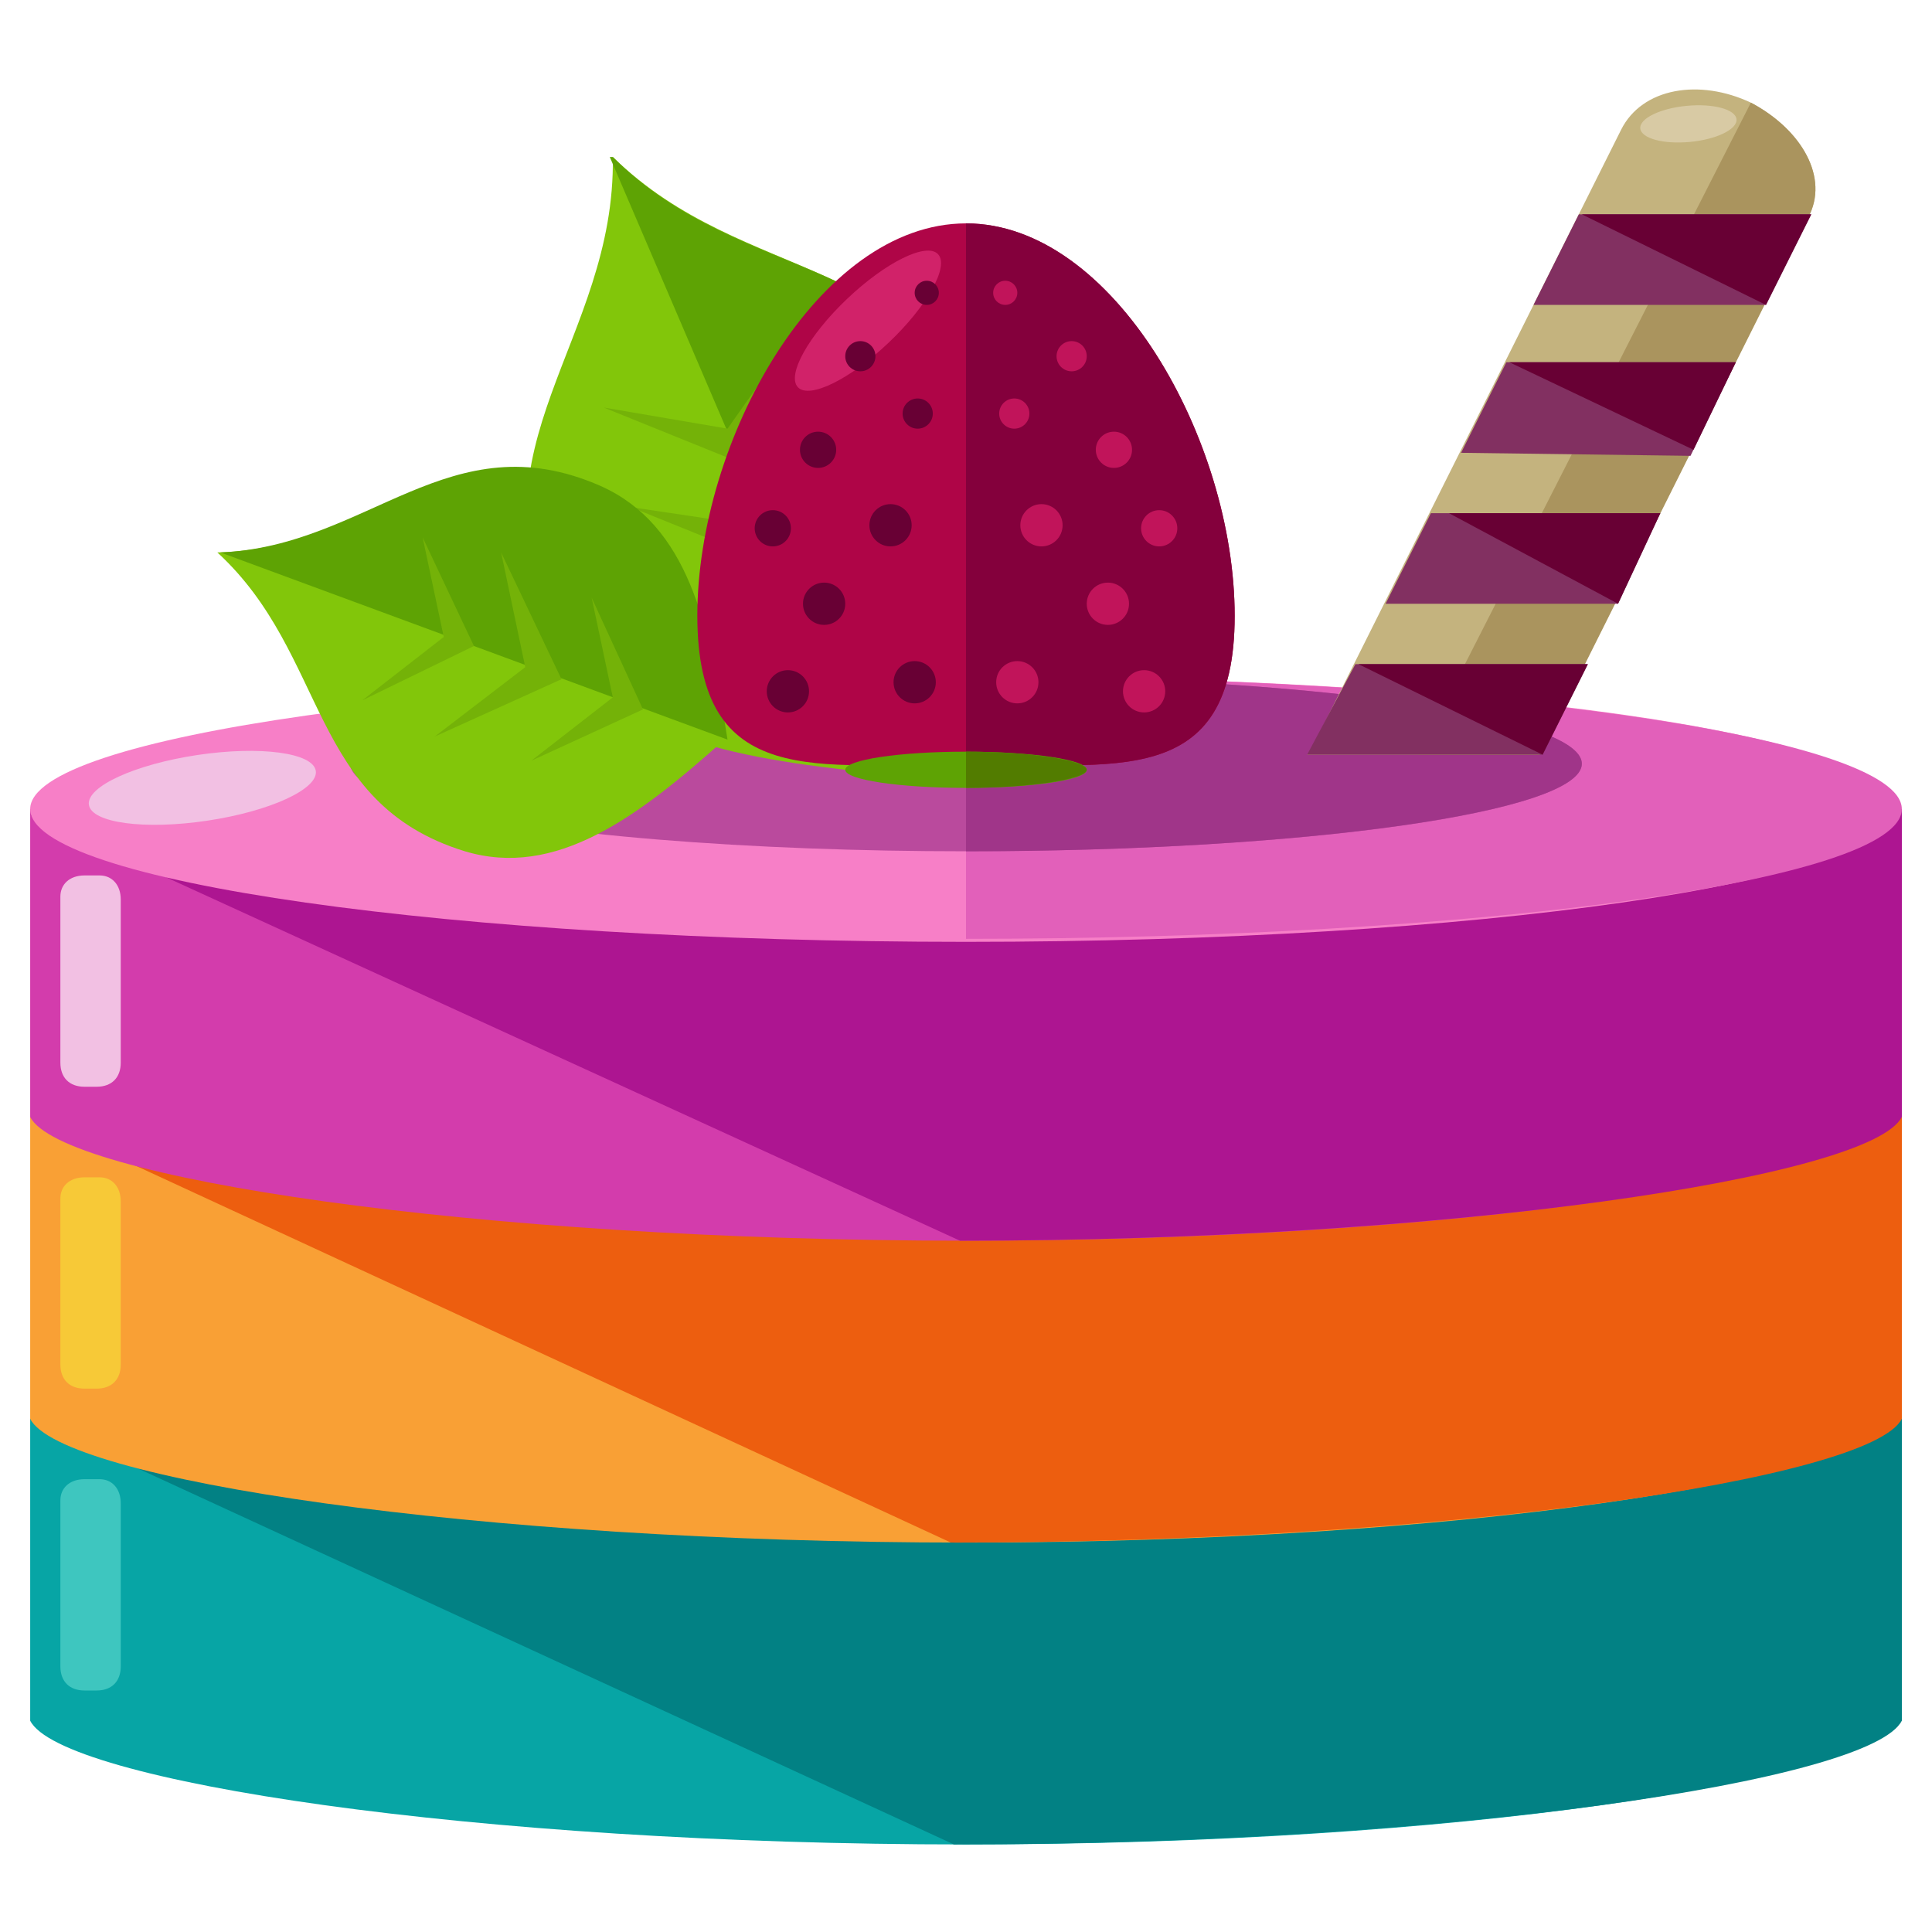 <?xml version="1.0" encoding="utf-8"?>
<!-- Generator: Adobe Illustrator 16.0.0, SVG Export Plug-In . SVG Version: 6.00 Build 0)  -->
<!DOCTYPE svg PUBLIC "-//W3C//DTD SVG 1.1//EN" "http://www.w3.org/Graphics/SVG/1.1/DTD/svg11.dtd">
<svg version="1.1" id="Layer_1" xmlns="http://www.w3.org/2000/svg" xmlns:xlink="http://www.w3.org/1999/xlink" x="0px" y="0px"
	 width="64px" height="64px" viewBox="0 0 64 64" enable-background="new 0 0 64 64" xml:space="preserve">
<g>
	<g>
		<path fill="#07A5A5" d="M63,47H1v10l0,0c1,2,14.7,4.1,31,4.1S61.6,59,62.6,57H63V47z"/>
		<path fill="#028184" d="M31.6,61.1C47.9,61.1,62,59,63,57l0,0V47H1"/>
		<path fill="#F9A035" d="M63,37H1v10l0,0c1,2,14.7,4.1,31,4.1S61.6,49,62.6,47H63V37z"/>
		<path fill="#ED5E0F" d="M31.5,51.1C47.8,51.1,62,49,63,47l0,0V37H1"/>
		<path fill="#D33CAC" d="M63,27L1,26.8V37l0,0c1,2,14.7,4.1,31,4.1S61.6,39,62.6,37H63V27z"/>
		<path fill="#AD1591" d="M31.8,41.1C48,41.1,62,39,63,37l0,0V26.8L1,27"/>
		<path fill="#F77FC7" d="M62.7,26.8c0,2.4-13.7,4.4-30.7,4.4s-31-2-31-4.4s14.1-4.4,31-4.4S62.7,24.3,62.7,26.8z"/>
		<path fill="#E260BA" d="M32,22.4c16.9,0,31,2,31,4.4s-14.1,4.3-31,4.3"/>
		<ellipse fill="#BA4A9D" cx="32" cy="25.3" rx="20.4" ry="2.9"/>
		<path fill="#A03589" d="M32,22.4c11.3,0,20.4,1.3,20.4,2.9c0,1.6-9.2,2.9-20.4,2.9"/>
	</g>
	<g>
		<path fill="#82C60A" d="M20.3,5.2L20.3,5.2L20.3,5.2L20.3,5.2c0.1,6.1-4.9,9.6-1.9,15.7c1.7,3.5,5.8,4.2,10.5,4.7l0,0l0.1,0v0
			c3-3.7,5.2-7.1,3.9-10.8C30.6,8.3,24.7,9.5,20.3,5.2z"/>
		<path fill="#5EA304" d="M28.9,25.5L28.9,25.5L28.9,25.5L28.9,25.5c3.1-3.7,5.3-7.2,4-10.8c-2.3-6.4-8.3-5.2-12.6-9.5l0,0l-0.1,0
			l0,0"/>
		<g>
			<polygon fill="#74B208" points="24.1,14.2 20,13.5 24.7,15.4 26.5,10.8 			"/>
			<polygon fill="#74B208" points="27,21 22.9,20.3 27.5,22.2 29.4,17.6 			"/>
			<polygon fill="#74B208" points="25.6,17.5 20.9,16.8 26.1,18.9 28.2,13.6 			"/>
		</g>
	</g>
	<g>
		<path fill="#82C60A" d="M7.2,18.3L7.2,18.3L7.2,18.3L7.2,18.3c3.7,3.4,3,8.3,8.2,9.9c3,0.9,5.7-1.1,8.6-3.7l0,0l0,0l0,0
			c-0.6-3.8-1.3-7.1-4.2-8.3C14.8,14,12.2,18.2,7.2,18.3z"/>
		<path fill="#5EA304" d="M24.1,24.5L24.1,24.5L24.1,24.5L24.1,24.5c-0.6-3.8-1.3-7.1-4.2-8.4c-5-2.2-7.7,2-12.6,2.2l0,0l0,0l0,0"/>
		<g>
			<polygon fill="#74B208" points="14.7,21.1 12,23.2 15.7,21.4 14,17.8 			"/>
			<polygon fill="#74B208" points="20.3,23.1 17.6,25.2 21.3,23.5 19.6,19.8 			"/>
			<polygon fill="#74B208" points="17.4,22.1 14.4,24.4 18.6,22.5 16.6,18.3 			"/>
		</g>
	</g>
	<g>
		<path fill="#AF0547" d="M40.9,20.4c0,5.8-4,4.9-8.9,4.9c-4.9,0-8.9,0.9-8.9-4.9s4-13,8.9-13C36.9,7.4,40.9,14.6,40.9,20.4z"/>
		<path fill="#84003C" d="M32,7.4c4.9,0,8.9,7.2,8.9,13s-4,4.9-8.9,4.9"/>
		<g>
			<ellipse fill="#5EA304" cx="32" cy="25.5" rx="4" ry="0.6"/>
		</g>
		<g>
			<path fill="#527C00" d="M32,24.9c2.2,0,4,0.3,4,0.6s-1.8,0.6-4,0.6"/>
		</g>
		
			<ellipse transform="matrix(0.689 0.725 -0.725 0.689 16.594 -17.56)" fill="#D12269" cx="28.8" cy="10.6" rx="1" ry="3.2"/>
		<g>
			<g>
				<circle fill="#680034" cx="27.3" cy="20" r="0.7"/>
				<circle fill="#680034" cx="26.1" cy="22.9" r="0.7"/>
				<circle fill="#680034" cx="29.5" cy="17.4" r="0.7"/>
				<circle fill="#680034" cx="27.1" cy="14.9" r="0.6"/>
				<circle fill="#680034" cx="25.6" cy="17.5" r="0.6"/>
				<circle fill="#680034" cx="30.4" cy="13.7" r="0.5"/>
				<circle fill="#680034" cx="28.5" cy="11.8" r="0.5"/>
				<circle fill="#680034" cx="30.7" cy="9.7" r="0.4"/>
				<circle fill="#680034" cx="30.3" cy="22.6" r="0.7"/>
			</g>
			<g>
				<circle fill="#C1145A" cx="36.7" cy="20" r="0.7"/>
				<circle fill="#C1145A" cx="37.9" cy="22.9" r="0.7"/>
				<circle fill="#C1145A" cx="34.5" cy="17.4" r="0.7"/>
				<circle fill="#C1145A" cx="36.9" cy="14.9" r="0.6"/>
				<circle fill="#C1145A" cx="38.4" cy="17.5" r="0.6"/>
				<circle fill="#C1145A" cx="33.6" cy="13.7" r="0.5"/>
				<circle fill="#C1145A" cx="35.5" cy="11.8" r="0.5"/>
				<circle fill="#C1145A" cx="33.3" cy="9.7" r="0.4"/>
				<circle fill="#C1145A" cx="33.7" cy="22.6" r="0.7"/>
			</g>
		</g>
	</g>
	<path fill="#C4B37E" d="M58,3.4c-1.7-0.8-3.6-0.5-4.3,0.9L43.4,24.9c0,0-0.1,0.1-0.1,0.1h7.7l8.9-17.8C60.6,5.9,59.7,4.3,58,3.4z"
		/>
	<path fill="#AA945E" d="M47,25c0,0-3.6,0-3.7,0h7.7l8.9-17.8c0.7-1.3-0.2-2.9-1.9-3.8"/>
	<polygon fill="#823061" points="50.8,10.1 58.5,10.1 60,7.1 52.3,7.1 	"/>
	<polyline fill="#680034" points="58.5,10.1 60,7.1 52.4,7.1 	"/>
	<polygon fill="#823061" points="48.4,15 56,15.1 57.5,12 49.9,12 	"/>
	<polyline fill="#680034" points="56.1,14.9 57.5,12 50,12 	"/>
	<polygon fill="#823061" points="45.9,20 53.6,20 55,17 47.4,17 	"/>
	<polyline fill="#680034" points="53.6,20 55,17 48,17 	"/>
	<polygon fill="#823061" points="51.1,25 52.6,22 44.9,22 43.3,25 	"/>
	<polyline fill="#680034" points="51.1,25 52.6,22 45,22 	"/>
	
		<ellipse transform="matrix(0.996 -9.527929e-02 9.527929e-02 0.996 -0.137 5.346)" fill="#D8CAA4" cx="55.9" cy="4.1" rx="1.6" ry="0.6"/>
	<ellipse transform="matrix(0.989 -0.148 0.148 0.989 -3.786 1.277)" fill="#F2C0E3" cx="6.7" cy="26.1" rx="3.8" ry="1.1"/>
	<path fill="#F2C0E3" d="M4,35.2C4,35.7,3.7,36,3.2,36H2.8C2.3,36,2,35.7,2,35.2v-5.5C2,29.3,2.3,29,2.8,29h0.5
		C3.7,29,4,29.3,4,29.8V35.2z"/>
	<path fill="#F7C937" d="M4,45.2C4,45.7,3.7,46,3.2,46H2.8C2.3,46,2,45.7,2,45.2v-5.5C2,39.3,2.3,39,2.8,39h0.5
		C3.7,39,4,39.3,4,39.8V45.2z"/>
	<path fill="#3EC6BF" d="M4,55.2C4,55.7,3.7,56,3.2,56H2.8C2.3,56,2,55.7,2,55.2v-5.5C2,49.3,2.3,49,2.8,49h0.5
		C3.7,49,4,49.3,4,49.8V55.2z"/>
</g>
</svg>

